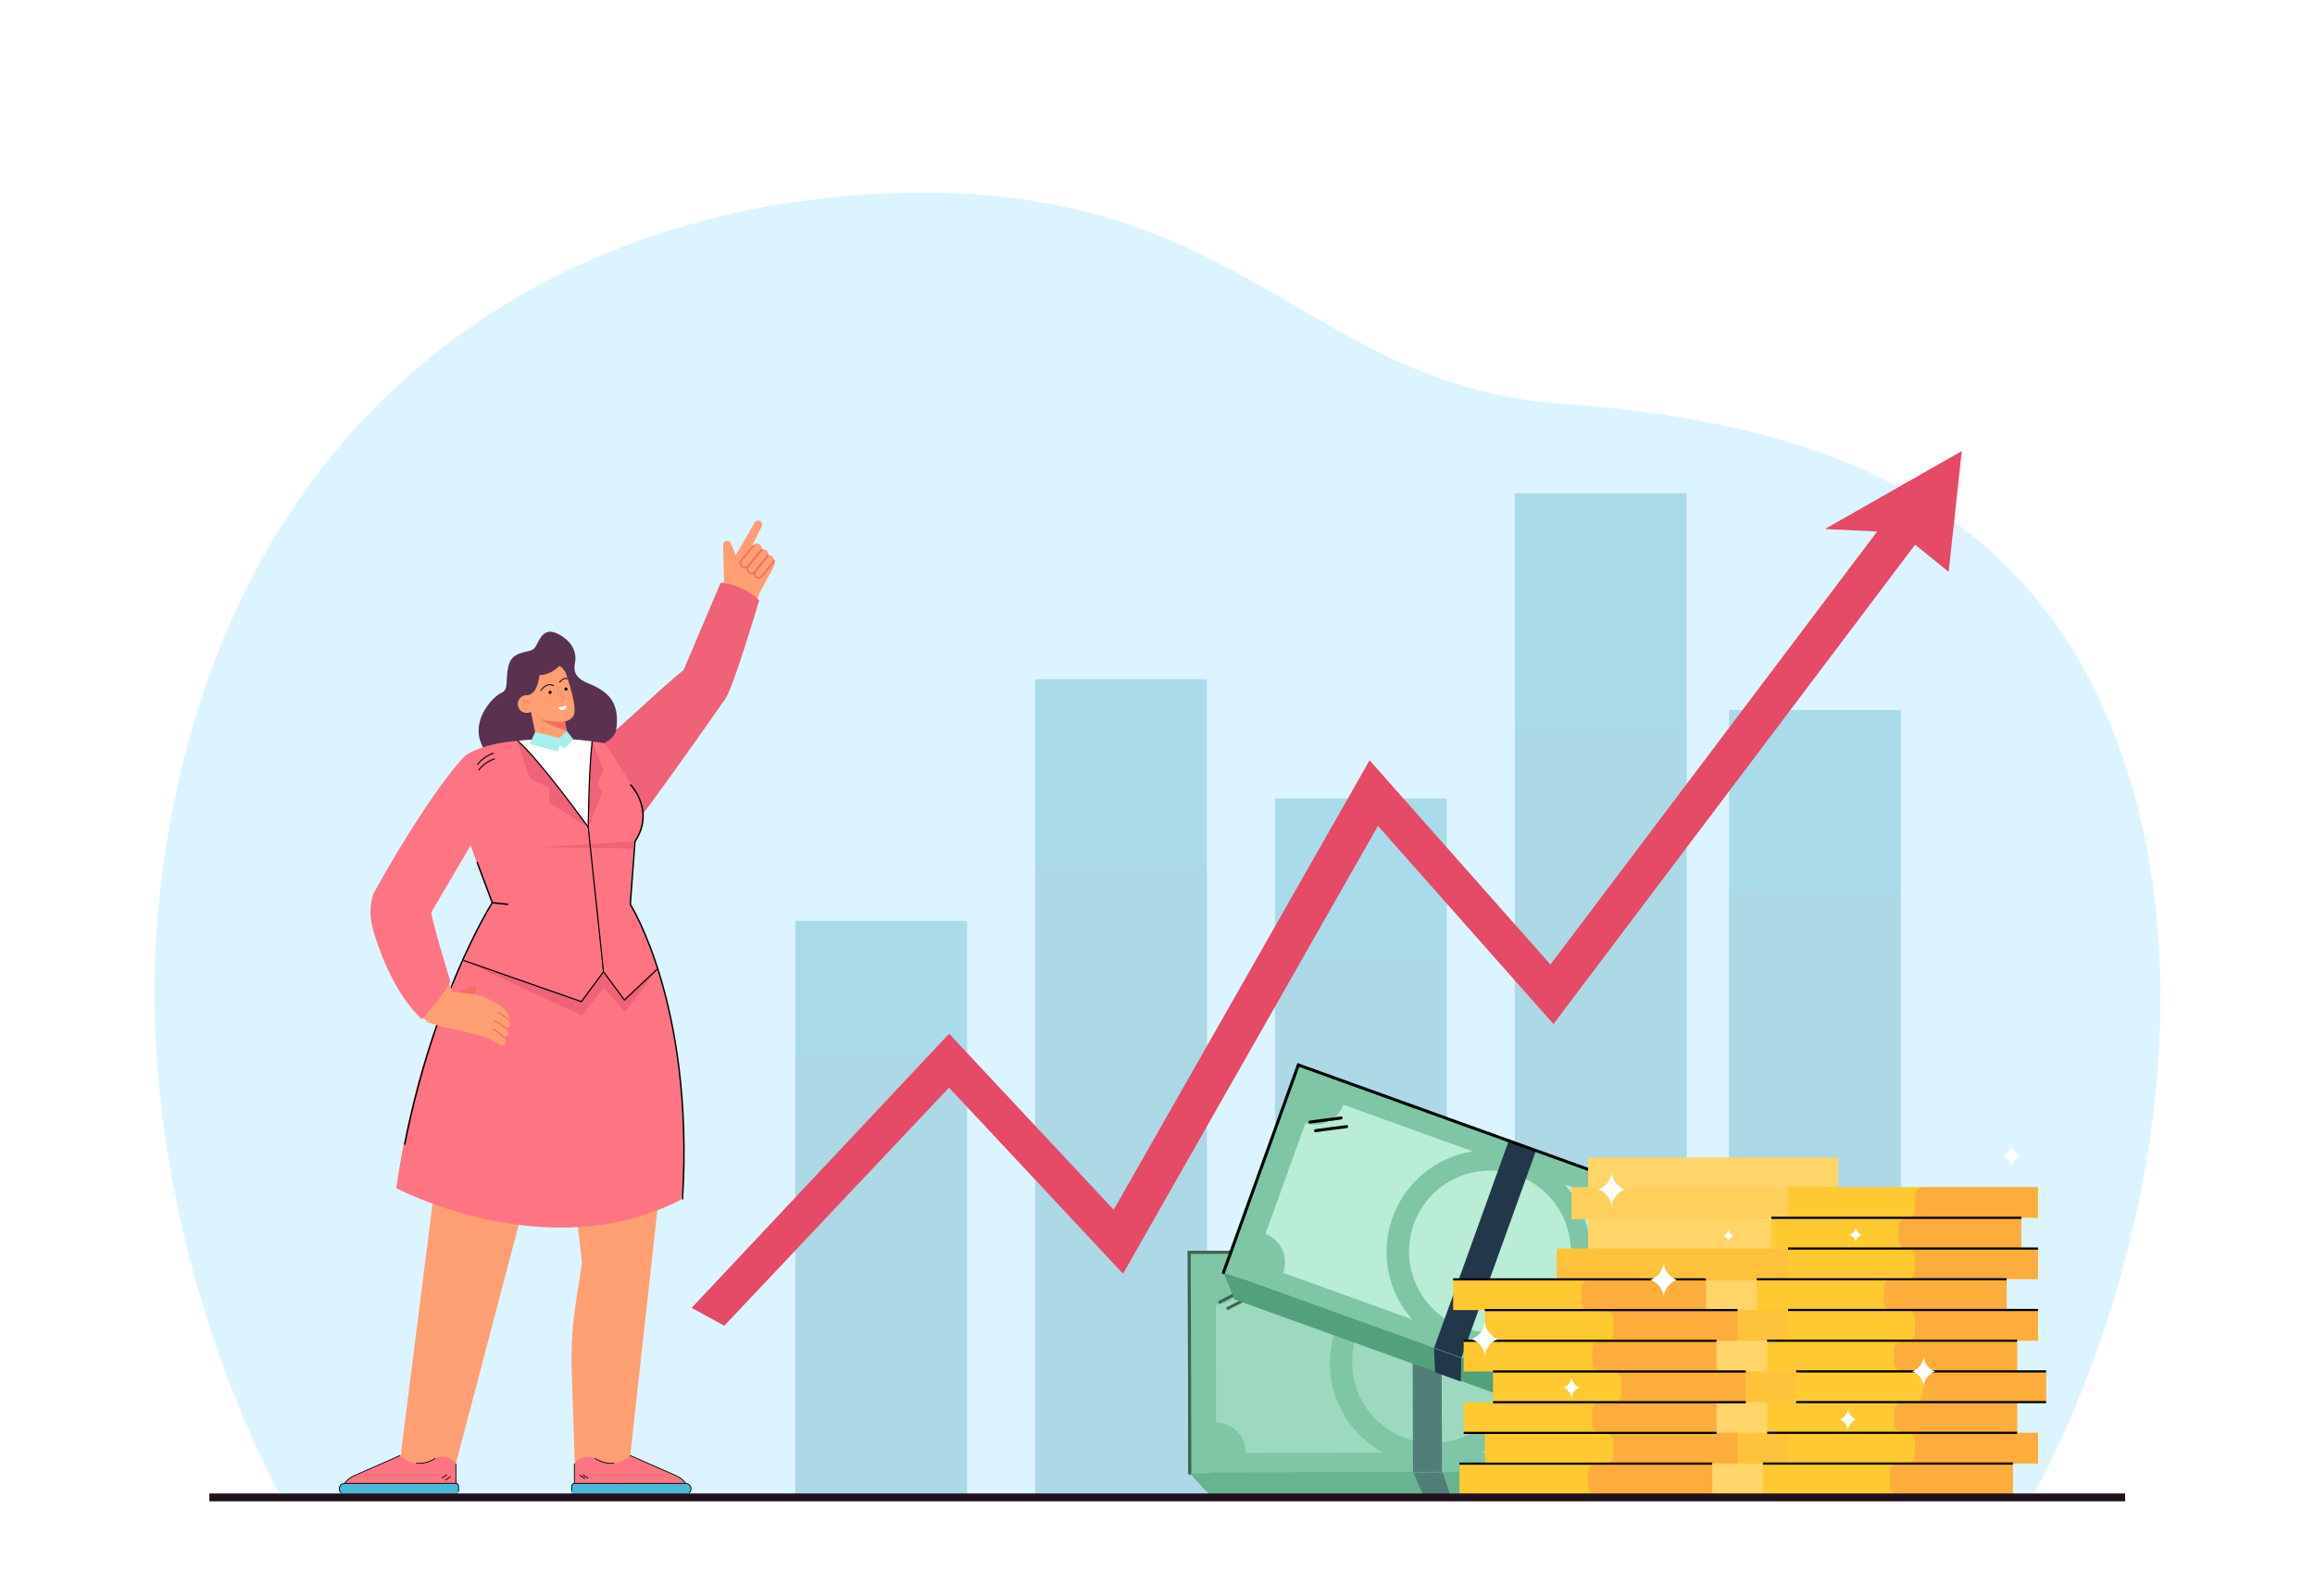 <?xml version="1.0" encoding="utf-8"?>
<!-- Generator: Adobe Illustrator 27.5.0, SVG Export Plug-In . SVG Version: 6.00 Build 0)  -->
<svg version="1.1" id="Layer_1" xmlns="http://www.w3.org/2000/svg" xmlns:xlink="http://www.w3.org/1999/xlink" x="0px" y="0px"
	 viewBox="0 0 2900.593 2000" style="enable-background:new 0 0 2900.593 2000;" xml:space="preserve">
<rect x="0" y="0" style="fill:#FFFFFF;" width="2900.593" height="2000"/>
<g>
	<g>
		<g>
			<g>
				<g>
					<path style="fill:#DCF4FF;" d="M713.416,1877.325l-361.628-2.089c0,0-206.667-361.333-147.578-788.564
						c78.813-569.844,480.02-825.585,904.362-844.242c449.165-19.749,522.866,240.538,848.549,263.473
						c284,20,531.531,99.521,660,344c158.687,301.984,89.872,728-71.306,1027.422H713.416z"/>
				</g>
			</g>
		</g>
	</g>
	<g>
		<rect x="1898.063" y="618.058" style="fill:#A9DBEB;" width="215.183" height="1254.687"/>
		<rect x="1597.548" y="1000.767" style="fill:#A9DBEB;" width="215.183" height="871.978"/>
		<rect x="2166.446" y="889.897" style="fill:#A9DBEB;" width="215.183" height="982.847"/>
		<rect x="1297.033" y="851.245" style="fill:#A9DBEB;" width="215.183" height="1021.5"/>
		<rect x="996.519" y="1154.115" style="fill:#A9DBEB;" width="215.183" height="718.63"/>
		<g>
			<rect x="1898.063" y="907.228" style="opacity:0.3;fill:#B6CFDB;" width="215.183" height="965.517"/>
			<rect x="1597.548" y="1201.733" style="opacity:0.3;fill:#B6CFDB;" width="215.183" height="671.011"/>
			<rect x="2166.446" y="1116.416" style="opacity:0.3;fill:#B6CFDB;" width="215.183" height="756.329"/>
			<rect x="1297.033" y="1086.672" style="opacity:0.3;fill:#B6CFDB;" width="215.183" height="786.073"/>
			<rect x="996.519" y="1319.739" style="opacity:0.3;fill:#B6CFDB;" width="215.183" height="553.006"/>
		</g>
		<polygon style="fill:#E54A67;" points="2458.026,565.325 2286.56,663.013 2351.967,666.154 1942.659,1208.82 1716.027,952.866 
			1395.432,1516.189 1189.219,1295.55 866.521,1639.175 907.537,1661.493 1189.11,1363.113 1407.088,1596.34 1726.507,1035.085 
			1946.397,1283.426 2399.551,682.635 2441.621,716.718 		"/>
	</g>
	<g>
		<g>
			<g>
				<g>
					<g>
						<g>
							<g>
								
									<rect x="1668.912" y="1443.057" transform="matrix(-0.003 -1 1 -0.003 77.02 3546.434)" style="fill:#53A07C;" width="276.553" height="583.498"/>
							</g>
						</g>
					</g>
				</g>
				<g>
					<g>
						<g>
							<g>
								
									<ellipse transform="matrix(0.707 -0.707 0.707 0.707 -700.718 1777.986)" style="fill:#B9EDD6;" cx="1795.86" cy="1734.834" rx="101.305" ry="101.305"/>
							</g>
						</g>
					</g>
				</g>
				<g>
					<g>
						<g>
							<g>
								
									<rect x="1643.906" y="1415.442" transform="matrix(-0.003 -1 1 -0.003 79.564 3493.742)" style="fill:#7FC6A6;" width="276.553" height="583.498"/>
							</g>
						</g>
					</g>
				</g>
				<g>
					<g>
						<g>
							<g>
								
									<ellipse transform="matrix(0.707 -0.707 0.707 0.707 -681.167 1769.829)" style="fill:#B9EDD6;" cx="1795.789" cy="1707.156" rx="101.305" ry="101.305"/>
							</g>
						</g>
					</g>
				</g>
				<g>
					<g>
						<g>
							<g>
								<polygon style="fill:#53A07C;" points="1515.795,1873.829 1490.789,1846.214 1544.816,1846.076 								"/>
							</g>
						</g>
					</g>
				</g>
				<g>
					<g>
						<g>
							<g>
								<polygon style="fill:#53A07C;" points="2073.576,1568.167 2098.582,1595.782 2073.721,1624.703 								"/>
							</g>
						</g>
					</g>
				</g>
				<g>
					<g>
						<g>
							<g>
								<polygon style="fill:#4B8C6B;" points="2099.291,1872.334 2074.284,1844.719 2073.576,1568.167 2098.582,1595.782 								
									"/>
							</g>
						</g>
					</g>
				</g>
				<g>
					<g>
						<g>
							<g>
								
									<rect x="1650.694" y="1689.026" transform="matrix(-0.003 -1 1 -0.003 86.386 3500.512)" style="fill:#223749;" width="276.553" height="36.295"/>
							</g>
						</g>
					</g>
				</g>
				<g>
					<g>
						<g>
							<g>
								<polygon style="fill:#223749;" points="1771.177,1845.496 1782.608,1873.145 1816.963,1873.057 1807.472,1845.403 								
									"/>
							</g>
						</g>
					</g>
				</g>
			</g>
			<g>
				<g>
					<g>
						<g>
							<g>
								<path d="M2099.859,1792.046c-0.236,0.106-0.497,0.167-0.774,0.166c-1.045,0.004-1.896-0.842-1.897-1.889l-0.498-193.805
									l-23.955-26.456l-580.76,1.49l0.707,274.659c0,1.047-0.839,1.903-1.889,1.897c-1.045,0.004-1.897-0.842-1.897-1.889
									l-0.715-278.445l1.893-0.004l584.339-1.498l26.063,28.777l0,0.73l0.498,194.536
									C2100.976,1791.084,2100.517,1791.75,2099.859,1792.046z"/>
							</g>
						</g>
					</g>
				</g>
			</g>
			<g>
				<g>
					<g>
						<g>
							<g>
								<path d="M2074.687,1699.51c-0.236,0.106-0.497,0.167-0.774,0.166c-1.045,0.004-1.896-0.842-1.897-1.889l-0.334-129.616
									c0-1.047,0.843-1.905,1.889-1.897c1.045-0.004,1.896,0.842,1.897,1.889l0.335,129.616
									C2075.804,1698.548,2075.344,1699.214,2074.687,1699.51z"/>
							</g>
						</g>
					</g>
				</g>
			</g>
			<g>
				<g>
					<g>
						<g>
							<g>
								<path style="fill:#B9EDD6;" d="M1666.316,1708.866c-0.124-48.248,26.557-90.299,66.01-112.082l-172.288,0.441
									c0,0.044,0.003,0.086,0.004,0.129c0.053,20.524-16.31,37.247-36.72,37.769l0.378,147.651
									c20.607,0.195,37.281,16.925,37.333,37.59c0.001,0.23-0.012,0.456-0.016,0.685l171.882-0.441
									C1693.335,1799.028,1666.439,1757.114,1666.316,1708.866z"/>
							</g>
						</g>
					</g>
				</g>
			</g>
			<g>
				<g>
					<g>
						<g>
							<g>
								<path style="fill:#B9EDD6;" d="M1855.471,1820.294l143.68-0.368c-0.012-20.784,16.804-37.665,37.598-37.718
									c0.172,0,0.342,0.01,0.514,0.011l-0.377-147.102c-20.723-0.06-37.531-16.846-37.584-37.595
									c-0.001-0.477,0.016-0.95,0.032-1.423l-144.436,0.37c39.564,21.581,66.46,63.495,66.584,111.742
									C1921.604,1756.46,1894.923,1798.511,1855.471,1820.294z"/>
							</g>
						</g>
					</g>
				</g>
			</g>
			<g>
				<g>
					<g>
						<g>
							<g>
								<g>
									<path d="M1529.052,1633.677c-0.911,0.41-1.993,0.045-2.458-0.854c-0.483-0.927-0.121-2.072,0.806-2.554l34.823-18.121
										c1.042-0.57,2.077-0.119,2.554,0.806c0.482,0.927,0.121,2.072-0.806,2.554l-34.823,18.121
										C1529.116,1633.648,1529.082,1633.663,1529.052,1633.677z"/>
								</g>
							</g>
						</g>
					</g>
				</g>
				<g>
					<g>
						<g>
							<g>
								<g>
									<path d="M1539.22,1641.464c-0.911,0.41-1.994,0.041-2.458-0.854c-0.482-0.927-0.121-2.072,0.806-2.554l34.825-18.117
										c1.03-0.606,2.077-0.119,2.554,0.806c0.482,0.927,0.121,2.072-0.806,2.554l-34.825,18.118
										C1539.284,1641.435,1539.25,1641.45,1539.22,1641.464z"/>
								</g>
							</g>
						</g>
					</g>
				</g>
			</g>
		</g>
		<g style="opacity:0.5;">
			<g>
				<g>
					<path style="fill:#7FC6A6;" d="M2073.571,1566.273L2073.571,1566.273l-0.001,0l-583.495,1.496l-1.893,0.004l0.715,278.445
						c0,1.047,0.852,1.893,1.897,1.889c0.49,0.003,0.929-0.187,1.264-0.492l23.738,26.214l266.813-0.684v0l34.356-0.088l0,0
						l282.328-0.724l-0.205-80.123c0.276,0.001,0.537-0.059,0.773-0.166c0.658-0.296,1.117-0.961,1.115-1.731l-0.498-194.536l0-0.73
						l-26.063-28.777L2073.571,1566.273z"/>
				</g>
			</g>
		</g>
		<g>
			<g>
				<g>
					<g>
						<g>
							<g>
								
									<rect x="1730.132" y="1306.479" transform="matrix(0.339 -0.941 0.941 0.339 -268.769 2813.857)" style="fill:#53A07C;" width="276.553" height="583.498"/>
							</g>
						</g>
					</g>
				</g>
				<g>
					<g>
						<g>
							<g>
								
									<ellipse transform="matrix(0.707 -0.707 0.707 0.707 -583.278 1780.613)" style="fill:#B9EDD6;" cx="1857.751" cy="1594.385" rx="101.305" ry="101.305"/>
							</g>
						</g>
					</g>
				</g>
				<g>
					<g>
						<g>
							<g>
								
									<rect x="1716.062" y="1271.984" transform="matrix(0.339 -0.941 0.941 0.339 -245.616 2777.826)" style="fill:#7FC6A6;" width="276.553" height="583.498"/>
							</g>
						</g>
					</g>
				</g>
				<g>
					<g>
						<g>
							<g>
								
									<ellipse transform="matrix(0.707 -0.707 0.707 0.707 -562.117 1779.624)" style="fill:#B9EDD6;" cx="1867.138" cy="1568.347" rx="101.305" ry="101.305"/>
							</g>
						</g>
					</g>
				</g>
				<g>
					<g>
						<g>
							<g>
								<polygon style="fill:#53A07C;" points="1547.055,1629.362 1532.984,1594.866 1583.809,1613.19 								"/>
							</g>
						</g>
					</g>
				</g>
				<g>
					<g>
						<g>
							<g>
								<polygon style="fill:#53A07C;" points="2175.692,1532.598 2189.763,1567.094 2156.518,1585.783 								"/>
							</g>
						</g>
					</g>
				</g>
				<g>
					<g>
						<g>
							<g>
								<polygon style="fill:#4B8C6B;" points="2095.969,1827.255 2081.899,1792.76 2175.692,1532.598 2189.763,1567.094 								
									"/>
							</g>
						</g>
					</g>
				</g>
				<g>
					<g>
						<g>
							<g>
								
									<rect x="1722.447" y="1547.887" transform="matrix(0.339 -0.941 0.941 0.339 -243.562 2785.353)" style="fill:#223749;" width="276.553" height="36.295"/>
							</g>
						</g>
					</g>
				</g>
				<g>
					<g>
						<g>
							<g>
								<polygon style="fill:#223749;" points="1796.755,1689.961 1798.054,1719.851 1830.374,1731.504 1830.899,1702.27 								
									"/>
							</g>
						</g>
					</g>
				</g>
			</g>
			<g>
				<g>
					<g>
						<g>
							<g>
								<path d="M2123.926,1751.99c-0.258,0.019-0.524-0.013-0.783-0.109c-0.984-0.353-1.495-1.439-1.138-2.423l65.728-182.32
									l-13.478-33.047l-546.341-196.965l-93.148,258.382c-0.357,0.984-1.439,1.502-2.423,1.138
									c-0.984-0.353-1.495-1.44-1.138-2.423l94.434-261.944l1.781,0.643l549.708,198.179l14.667,35.949l-0.249,0.686
									l-65.978,183.006C2125.305,1751.468,2124.646,1751.936,2123.926,1751.99z"/>
							</g>
						</g>
					</g>
				</g>
			</g>
			<g>
				<g>
					<g>
						<g>
							<g>
								<path d="M2131.875,1656.421c-0.258,0.019-0.524-0.013-0.784-0.109c-0.984-0.353-1.495-1.439-1.138-2.423l43.957-121.935
									c0.357-0.984,1.443-1.503,2.423-1.138c0.984,0.354,1.495,1.439,1.138,2.423l-43.957,121.935
									C2133.253,1655.899,2132.594,1656.368,2131.875,1656.421z"/>
							</g>
						</g>
					</g>
				</g>
			</g>
			<g>
				<g>
					<g>
						<g>
							<g>
								<path style="fill:#B9EDD6;" d="M1744.868,1525.731c16.363-45.388,55.803-75.797,100.323-82.795l-162.077-58.432
									c-0.015,0.041-0.026,0.082-0.041,0.123c-6.961,19.308-28.051,29.437-47.412,22.955l-50.076,138.901
									c19.301,7.222,29.258,28.64,22.249,48.081c-0.078,0.216-0.167,0.425-0.249,0.638l161.695,58.294
									C1739.467,1619.7,1728.504,1571.12,1744.868,1525.731z"/>
							</g>
						</g>
					</g>
				</g>
			</g>
			<g>
				<g>
					<g>
						<g>
							<g>
								<path style="fill:#B9EDD6;" d="M1884.587,1695.066l135.164,48.729c7.088-19.539,28.659-29.66,48.22-22.607
									c0.162,0.059,0.318,0.126,0.479,0.187l49.89-138.384c-19.456-7.135-29.52-28.652-22.483-48.172
									c0.162-0.449,0.339-0.887,0.516-1.326l-135.876-48.986c29.814,33.796,40.776,82.376,24.412,127.765
									C1968.547,1657.66,1929.108,1688.069,1884.587,1695.066z"/>
							</g>
						</g>
					</g>
				</g>
			</g>
			<g>
				<g>
					<g>
						<g>
							<g>
								<g>
									<path d="M1641.541,1408.18c-0.996,0.074-1.888-0.639-2.018-1.642c-0.137-1.036,0.594-1.988,1.63-2.125l38.918-5.137
										c1.174-0.18,1.993,0.597,2.125,1.63c0.137,1.036-0.594,1.989-1.63,2.125l-38.918,5.137
										C1641.61,1408.175,1641.574,1408.177,1641.541,1408.18z"/>
								</g>
							</g>
						</g>
					</g>
				</g>
				<g>
					<g>
						<g>
							<g>
								<g>
									<path d="M1648.437,1418.972c-0.996,0.074-1.888-0.642-2.019-1.642c-0.136-1.036,0.594-1.988,1.63-2.125l38.919-5.133
										c1.175-0.218,1.993,0.597,2.125,1.63c0.137,1.036-0.594,1.988-1.63,2.125l-38.919,5.133
										C1648.507,1418.967,1648.47,1418.969,1648.437,1418.972z"/>
								</g>
							</g>
						</g>
					</g>
				</g>
			</g>
		</g>
	</g>
	<g>
		<g>
			<g>
				<g>
					<polygon style="fill:#FFD469;" points="2351.239,1872.744 2351.147,1564.789 2303.059,1564.803 2303.048,1527.693 
						2302.938,1527.693 2302.938,1526.334 2282.155,1526.34 2282.144,1489.196 2302.926,1489.19 2303.036,1489.19 
						2303.025,1450.687 2302.914,1450.687 2302.914,1450.687 2159.331,1450.73 2159.328,1450.73 1989.808,1450.78 
						1989.819,1487.924 1968.927,1487.93 1968.928,1490.647 1968.928,1490.647 1968.939,1527.792 1989.831,1527.785 
						1989.832,1529.144 1989.842,1564.93 1950.614,1564.942 1950.615,1567.659 1950.615,1567.659 1950.626,1604.802 
						1989.854,1604.791 1989.854,1606.15 1989.865,1641.936 1963.655,1641.943 1963.655,1643.302 1963.655,1643.302 
						1963.667,1681.804 1999.974,1681.793 1999.975,1683.118 1999.985,1718.904 1999.986,1720.229 1963.678,1720.24 
						1963.689,1758.743 1963.689,1758.743 1963.69,1760.101 1989.9,1760.093 1989.91,1795.879 1958.382,1795.889 1958.383,1798.605 
						1958.383,1798.605 1958.394,1835.75 2032.568,1835.727 2032.579,1872.838 					"/>
				</g>
			</g>
		</g>
		<g style="opacity:0.3;">
			<g>
				<g>
					<g>
						<rect x="1968.933" y="1487.881" style="fill:#FFC23B;" width="333.556" height="39.827"/>
					</g>
				</g>
			</g>
		</g>
		<g>
			<g>
				<g>
					<g>
						<rect x="1950.62" y="1564.858" style="fill:#FFC23B;" width="333.557" height="39.827"/>
					</g>
				</g>
			</g>
		</g>
		<g>
			<g>
				<g>
					<g>
						<rect x="1958.145" y="1641.862" style="fill:#FFC23B;" width="333.557" height="38.503"/>
					</g>
				</g>
			</g>
		</g>
		<g>
			<g>
				<g>
					<g>
						<rect x="1961.544" y="1718.867" style="fill:#FFC23B;" width="333.556" height="38.435"/>
					</g>
				</g>
			</g>
		</g>
		<g>
			<g>
				<g>
					<g>
						<rect x="1958.191" y="1795.805" style="fill:#FFC23B;" width="333.556" height="38.469"/>
					</g>
				</g>
			</g>
		</g>
		<g>
			<g>
				<g>
					<g>
						<g>
							<g>
								<g>
									<g>
										<rect x="2208.916" y="1834.237" style="fill:#FFC931;" width="313.216" height="38.503"/>
									</g>
								</g>
							</g>
						</g>
					</g>
				</g>
			</g>
			<g>
				<g>
					<g>
						<g>
							<g>
								<g>
									<g>
										<rect x="2240.433" y="1795.725" style="fill:#FFC931;" width="313.217" height="38.503"/>
									</g>
								</g>
							</g>
						</g>
					</g>
				</g>
			</g>
			<g>
				<g>
					<g>
						<g>
							<g>
								<g>
									<g>
										<rect x="2214.211" y="1757.23" style="fill:#FFC931;" width="313.217" height="38.503"/>
									</g>
								</g>
							</g>
						</g>
					</g>
				</g>
			</g>
			<g>
				<g>
					<g>
						<g>
							<g>
								<g>
									<g>
										<rect x="2250.508" y="1718.75" style="fill:#FFC931;" width="313.217" height="38.503"/>
									</g>
								</g>
							</g>
						</g>
					</g>
				</g>
			</g>
			<g>
				<g>
					<g>
						<g>
							<g>
								<g>
									<g>
										<rect x="2214.188" y="1680.292" style="fill:#FFC931;" width="313.217" height="38.503"/>
									</g>
								</g>
							</g>
						</g>
					</g>
				</g>
			</g>
			<g>
				<g>
					<g>
						<g>
							<g>
								<g>
									<g>
										<rect x="2240.387" y="1641.781" style="fill:#FFC931;" width="313.217" height="38.503"/>
									</g>
								</g>
							</g>
						</g>
					</g>
				</g>
			</g>
			<g>
				<g>
					<g>
						<g>
							<g>
								<g>
									<g>
										<rect x="2201.148" y="1603.29" style="fill:#FFC931;" width="313.217" height="38.503"/>
									</g>
								</g>
							</g>
						</g>
					</g>
				</g>
			</g>
			<g>
				<g>
					<g>
						<g>
							<g>
								<g>
									<g>
										<rect x="2240.365" y="1564.775" style="fill:#FFC931;" width="313.217" height="38.503"/>
									</g>
								</g>
							</g>
						</g>
					</g>
				</g>
			</g>
			<g>
				<g>
					<g>
						<g>
							<g>
								<g>
									<g>
										<rect x="2219.461" y="1526.279" style="fill:#FFC931;" width="313.216" height="38.503"/>
									</g>
								</g>
							</g>
						</g>
					</g>
				</g>
			</g>
			<g>
				<g>
					<g>
						<g>
							<g>
								<g>
									<g>
										<rect x="2240.342" y="1487.77" style="fill:#FFC931;" width="313.217" height="38.503"/>
									</g>
								</g>
							</g>
						</g>
					</g>
				</g>
			</g>
			<g style="opacity:0.5;">
				<g>
					<g>
						<g>
							<g>
								<g>
									<g>
										<path style="fill:#F99247;" d="M2563.62,1757.206l-0.011-38.503l-36.308,0.011l-0.011-38.469l26.21-0.008l-0.012-38.503
											l-39.228,0.012l-0.011-38.502l39.228-0.012l-0.011-38.503l-20.892,0.006l-0.011-38.502l20.892-0.006l-0.011-38.503
											l-143.583,0.042c-5.769,0.002-10.444,4.958-10.443,11.071l0.005,16.367c0.002,6.113-4.674,11.069-10.443,11.071l0,0
											c-5.769,0.001-10.445,4.958-10.443,11.071l0.005,16.367c0.002,6.113,4.68,11.067,10.449,11.065l0,0
											c5.769-0.002,10.448,4.952,10.449,11.065l0.005,16.367c0.002,6.113-4.674,11.069-10.443,11.071l-18.336,0.006
											c-5.77,0.001-10.445,4.958-10.443,11.071l0.005,16.367c0.002,6.113,4.68,11.067,10.449,11.065l18.336-0.005
											c5.769-0.002,10.448,4.952,10.449,11.065l0.005,16.367c0.002,6.113-4.673,11.069-10.443,11.071l-5.318,0.002
											c-5.769,0.001-10.445,4.958-10.443,11.071l0.005,16.334c0.002,6.113,4.68,11.067,10.449,11.065l15.416-0.005
											c5.77-0.002,10.448,4.952,10.449,11.065l0.005,16.367c0.002,6.113-4.674,11.069-10.443,11.071l-15.416,0.005
											c-5.769,0.002-10.444,4.958-10.443,11.071l0.005,16.334c0.002,6.112,4.68,11.066,10.449,11.065l5.318-0.001
											c5.769-0.002,10.448,4.952,10.449,11.065l0.005,16.367c0.002,6.113-4.674,11.069-10.443,11.071l-10.636,0.003
											c-5.77,0.002-10.445,4.958-10.443,11.071l0.001,3.823l0.004,12.544c0.002,6.112,4.68,11.066,10.449,11.065l143.583-0.043
											l-0.007-23.611l-0.005-14.891l31.528-0.009l-0.011-38.503l-26.21,0.008l-0.011-38.469L2563.62,1757.206z"/>
									</g>
								</g>
							</g>
						</g>
					</g>
				</g>
			</g>
			<g>
				<g>
					<g>
						<g>
							<g>
								<g>
									<g>
										<rect x="2219.455" y="1524.92" width="313.107" height="2.717"/>
									</g>
								</g>
							</g>
						</g>
					</g>
				</g>
			</g>
			<g>
				<g>
					<g>
						<g>
							<g>
								<g>
									<g>
										<rect x="2240.359" y="1563.417" width="313.107" height="2.717"/>
									</g>
								</g>
							</g>
						</g>
					</g>
				</g>
			</g>
			<g>
				<g>
					<g>
						<g>
							<g>
								<g>
									<g>
										<rect x="2201.142" y="1601.932" width="313.107" height="2.717"/>
									</g>
								</g>
							</g>
						</g>
					</g>
				</g>
			</g>
			<g>
				<g>
					<g>
						<g>
							<g>
								<g>
									<g>
										<rect x="2240.382" y="1640.423" width="313.107" height="2.717"/>
									</g>
								</g>
							</g>
						</g>
					</g>
				</g>
			</g>
			<g>
				<g>
					<g>
						<g>
							<g>
								<g>
									<g>
										<rect x="2214.183" y="1678.933" width="313.106" height="2.717"/>
									</g>
								</g>
							</g>
						</g>
					</g>
				</g>
			</g>
			<g>
				<g>
					<g>
						<g>
							<g>
								<g>
									<g>
										<rect x="2250.502" y="1717.391" width="313.107" height="2.717"/>
									</g>
								</g>
							</g>
						</g>
					</g>
				</g>
			</g>
			<g>
				<g>
					<g>
						<g>
							<g>
								<g>
									<g>
										<rect x="2250.513" y="1755.894" width="313.107" height="2.717"/>
									</g>
								</g>
							</g>
						</g>
					</g>
				</g>
			</g>
			<g>
				<g>
					<g>
						<g>
							<g>
								<g>
									<g>
										<rect x="2214.217" y="1794.375" width="313.106" height="2.717"/>
									</g>
								</g>
							</g>
						</g>
					</g>
				</g>
			</g>
			<g>
				<g>
					<g>
						<g>
							<g>
								<g>
									<g>
										<rect x="2208.91" y="1832.879" width="313.107" height="2.717"/>
									</g>
								</g>
							</g>
						</g>
					</g>
				</g>
			</g>
		</g>
		<g>
			<g>
				<g>
					<g>
						<g>
							<g>
								<g>
									<g>
										<rect x="1828.62" y="1834.349" style="fill:#FFC931;" width="316.803" height="38.503"/>
									</g>
								</g>
							</g>
						</g>
					</g>
				</g>
			</g>
			<g>
				<g>
					<g>
						<g>
							<g>
								<g>
									<g>
										<rect x="1860.497" y="1795.837" style="fill:#FFC931;" width="316.803" height="38.503"/>
									</g>
								</g>
							</g>
						</g>
					</g>
				</g>
			</g>
			<g>
				<g>
					<g>
						<g>
							<g>
								<g>
									<g>
										<rect x="1833.975" y="1757.342" style="fill:#FFC931;" width="316.803" height="38.503"/>
									</g>
								</g>
							</g>
						</g>
					</g>
				</g>
			</g>
			<g>
				<g>
					<g>
						<g>
							<g>
								<g>
									<g>
										<rect x="1870.688" y="1718.862" style="fill:#FFC931;" width="316.803" height="38.503"/>
									</g>
								</g>
							</g>
						</g>
					</g>
				</g>
			</g>
			<g>
				<g>
					<g>
						<g>
							<g>
								<g>
									<g>
										<rect x="1833.953" y="1680.404" style="fill:#FFC931;" width="316.803" height="38.503"/>
									</g>
								</g>
							</g>
						</g>
					</g>
				</g>
			</g>
			<g>
				<g>
					<g>
						<g>
							<g>
								<g>
									<g>
										<rect x="1860.452" y="1641.893" style="fill:#FFC931;" width="316.803" height="38.503"/>
									</g>
								</g>
							</g>
						</g>
					</g>
				</g>
			</g>
			<g>
				<g>
					<g>
						<g>
							<g>
								<g>
									<g>
										<rect x="1820.763" y="1603.402" style="fill:#FFC931;" width="316.803" height="38.503"/>
									</g>
								</g>
							</g>
						</g>
					</g>
				</g>
			</g>
			<g style="opacity:0.5;">
				<g>
					<g>
						<g>
							<path style="fill:#F99247;" d="M1992.216,1603.398l145.233-0.043l0.012,38.502l39.677-0.012l0.011,38.503l-26.51,0.008
								l0.011,38.469l36.724-0.011l0.011,38.503l-36.724,0.011l0.011,38.469l26.51-0.008l0.011,38.503l-31.889,0.01l0.004,14.891
								l0.007,23.612l-145.227,0.043c-5.835,0.002-10.567-4.952-10.569-11.064l-0.004-12.544l-0.001-3.823
								c-0.002-6.113,4.727-11.069,10.563-11.071l10.758-0.003c5.835-0.002,10.564-4.958,10.562-11.071l-0.005-16.367
								c-0.002-6.113-4.734-11.067-10.569-11.065l-5.379,0.002c-5.835,0.002-10.567-4.952-10.569-11.065l-0.005-16.334
								c-0.002-6.112,4.727-11.069,10.562-11.071l15.593-0.004c5.835-0.002,10.564-4.958,10.563-11.071l-0.005-16.367
								c-0.002-6.113-4.734-11.066-10.569-11.064l-15.592,0.004c-5.835,0.002-10.567-4.952-10.569-11.065l-0.005-16.334
								c-0.002-6.113,4.727-11.069,10.562-11.071l5.379-0.002c5.835-0.002,10.564-4.958,10.562-11.071l-0.005-16.367
								c-0.002-6.113-4.734-11.066-10.569-11.064l-18.546,0.005c-5.835,0.002-10.567-4.952-10.569-11.065l-0.005-16.367
								C1981.657,1608.358,1986.384,1603.403,1992.216,1603.398z"/>
						</g>
					</g>
				</g>
			</g>
			<g>
				<g>
					<g>
						<g>
							<g>
								<g>
									<g>
										<rect x="1820.757" y="1602.044" width="316.692" height="2.717"/>
									</g>
								</g>
							</g>
						</g>
					</g>
				</g>
			</g>
			<g>
				<g>
					<g>
						<g>
							<g>
								<g>
									<g>
										<rect x="1860.446" y="1640.535" width="316.692" height="2.717"/>
									</g>
								</g>
							</g>
						</g>
					</g>
				</g>
			</g>
			<g>
				<g>
					<g>
						<g>
							<g>
								<g>
									<g>
										<rect x="1833.947" y="1679.045" width="316.691" height="2.717"/>
									</g>
								</g>
							</g>
						</g>
					</g>
				</g>
			</g>
			<g>
				<g>
					<g>
						<g>
							<g>
								<g>
									<g>
										<rect x="1870.682" y="1717.503" width="316.692" height="2.717"/>
									</g>
								</g>
							</g>
						</g>
					</g>
				</g>
			</g>
			<g>
				<g>
					<g>
						<g>
							<g>
								<g>
									<g>
										<rect x="1870.694" y="1756.006" width="316.692" height="2.717"/>
									</g>
								</g>
							</g>
						</g>
					</g>
				</g>
			</g>
			<g>
				<g>
					<g>
						<g>
							<g>
								<g>
									<g>
										<rect x="1833.981" y="1794.487" width="316.691" height="2.717"/>
									</g>
								</g>
							</g>
						</g>
					</g>
				</g>
			</g>
			<g>
				<g>
					<g>
						<g>
							<g>
								<g>
									<g>
										<rect x="1828.614" y="1832.991" width="316.692" height="2.717"/>
									</g>
								</g>
							</g>
						</g>
					</g>
				</g>
			</g>
		</g>
		<g>
			<g>
				<g>
					<g>
						<path style="fill:#FFFFFF;" d="M1860.45,1656.744c-1.818,16.935-16.563,21.48-16.563,21.48s14.748,4.536,16.576,21.47
							c1.818-16.935,16.563-21.48,16.563-21.48S1862.278,1673.677,1860.45,1656.744z"/>
					</g>
				</g>
			</g>
		</g>
		<g>
			<g>
				<g>
					<g>
						<path style="fill:#FFFFFF;" d="M2084.492,1582.558c-1.817,16.935-16.563,21.48-16.563,21.48s14.748,4.537,16.575,21.47
							c1.818-16.935,16.563-21.48,16.563-21.48S2086.319,1599.492,2084.492,1582.558z"/>
					</g>
				</g>
			</g>
		</g>
		<g>
			<g>
				<g>
					<g>
						<path style="fill:#FFFFFF;" d="M2019.286,1469.23c-1.818,16.935-16.563,21.48-16.563,21.48s14.748,4.536,16.576,21.47
							c1.818-16.935,16.563-21.48,16.563-21.48S2021.114,1486.164,2019.286,1469.23z"/>
					</g>
				</g>
			</g>
		</g>
		<g>
			<g>
				<g>
					<g>
						<path style="fill:#FFFFFF;" d="M2165.786,1540.497c-0.683,6.364-6.224,8.072-6.224,8.072s5.542,1.705,6.229,8.068
							c0.683-6.364,6.224-8.072,6.224-8.072S2166.472,1546.86,2165.786,1540.497z"/>
					</g>
				</g>
			</g>
		</g>
		<g>
			<g>
				<g>
					<g>
						<path style="fill:#FFFFFF;" d="M2520.535,1433.538c-1.271,11.845-11.585,15.025-11.585,15.025s10.316,3.173,11.594,15.018
							c1.271-11.845,11.585-15.025,11.585-15.025S2521.813,1445.383,2520.535,1433.538z"/>
					</g>
				</g>
			</g>
		</g>
		<g>
			<g>
				<g>
					<g>
						<path style="fill:#FFFFFF;" d="M2410.251,1700.185c-1.571,14.639-14.317,18.568-14.317,18.568s12.749,3.922,14.328,18.56
							c1.571-14.639,14.317-18.568,14.317-18.568S2411.831,1714.823,2410.251,1700.185z"/>
					</g>
				</g>
			</g>
		</g>
		<g>
			<g>
				<g>
					<g>
						<path style="fill:#FFFFFF;" d="M1968.998,1725.919c-1.113,10.366-10.138,13.148-10.138,13.148s9.027,2.777,10.146,13.142
							c1.112-10.366,10.138-13.148,10.138-13.148S1970.116,1736.285,1968.998,1725.919z"/>
					</g>
				</g>
			</g>
		</g>
		<g>
			<g>
				<g>
					<g>
						<path style="fill:#FFFFFF;" d="M2325.069,1537.907c-0.817,7.606-7.439,9.647-7.439,9.647s6.624,2.037,7.445,9.643
							c0.816-7.606,7.439-9.648,7.439-9.648S2325.889,1545.512,2325.069,1537.907z"/>
					</g>
				</g>
			</g>
		</g>
		<g>
			<g>
				<g>
					<g>
						<path style="fill:#FFFFFF;" d="M2315.382,1765.475c-1.146,10.68-10.446,13.547-10.446,13.547s9.301,2.861,10.454,13.541
							c1.146-10.68,10.446-13.547,10.446-13.547S2316.535,1776.154,2315.382,1765.475z"/>
					</g>
				</g>
			</g>
		</g>
	</g>
	<g>
		<g>
			<g>
				<g>
					<g>
						<g>
							<g>
								<g>
									<path style="fill:#FE9F73;" d="M706.332,1377.64l22.84,205.182l-7.558,48.942c-4.483,29.031-6.242,58.419-5.252,87.778
										l3.887,115.321l67.904,3.21l52.815-478.212L706.332,1377.64z"/>
								</g>
							</g>
						</g>
					</g>
				</g>
			</g>
		</g>
		<g>
			<g>
				<g>
					<g>
						<g>
							<g>
								<g>
									<polygon style="fill:#FE9F73;" points="691.262,1377.64 637.339,1582.712 571.036,1834.861 499.803,1841.742 
										560.76,1359.86 									"/>
								</g>
							</g>
						</g>
					</g>
				</g>
			</g>
		</g>
		<g>
			<g>
				<g>
					<g>
						<path style="fill:#4CB7D8;" d="M571.775,1859.034h-60.492l-24.526-26.715l-44.858,26.715h-9.662
							c-3.329,0-6.382,2.252-7.009,5.521c-0.844,4.4,2.505,8.247,6.753,8.247h140.656c1.034,0,1.872-0.838,1.872-1.871v-9.163
							C574.509,1860.258,573.285,1859.034,571.775,1859.034z"/>
					</g>
				</g>
			</g>
			<g>
				<g>
					<g>
						<path style="fill:#FD7583;" d="M571.241,1859.111v-24.831c0,0-10.188-13.713-25.699-6.714c0,0-23.461,16.644-44.144-3.497
							l-51.36,22.782c0,0-14.082,4.707-17.895,12.26H571.241z"/>
					</g>
				</g>
			</g>
			<g>
				<g>
					<g>
						<g>
							<g>
								<rect x="570.726" y="1834.28" width="1.029" height="24.708"/>
							</g>
						</g>
					</g>
				</g>
			</g>
			<g>
				<g>
					<g>
						<g>
							<g>
								<path d="M524.515,1834.55c-1.966,0-3.151-0.168-3.189-0.174l0.153-1.017c0.12,0.016,12.243,1.716,23.771-6.217l0.584,0.849
									C537.573,1833.675,529.006,1834.55,524.515,1834.55z"/>
							</g>
						</g>
					</g>
				</g>
			</g>
			<g>
				<g>
					<g>
						<g>
							<g>
								
									<rect x="557.777" y="1851.319" transform="matrix(0.83 -0.558 0.558 0.83 -938.315 629.259)" width="7.913" height="1.03"/>
							</g>
						</g>
					</g>
				</g>
			</g>
			<g>
				<g>
					<g>
						<g>
							<g>
								
									<rect x="553.073" y="1850.069" transform="matrix(0.829 -0.559 0.559 0.829 -939.485 627.723)" width="7.912" height="1.028"/>
							</g>
						</g>
					</g>
				</g>
			</g>
			<g>
				<g>
					<g>
						<g>
							<g>
								<g>
									<g>
										<g>
											<g>
												<g>
													<g>
														<path d="M427.196,1871.607c-1.661-1.409-2.614-3.465-2.614-5.642c0-4.08,3.319-7.399,7.399-7.399h139.076
															c2.187,0,3.966,1.78,3.966,3.967v6.864h-1.03v-6.864c0-1.62-1.317-2.938-2.936-2.938H431.982
															c-3.513,0-6.37,2.857-6.37,6.37c0,1.874,0.82,3.644,2.25,4.858L427.196,1871.607z"/>
													</g>
												</g>
											</g>
										</g>
									</g>
								</g>
							</g>
						</g>
					</g>
				</g>
			</g>
			<g>
				<g>
					<g>
						<g>
							<g>
								<path d="M432.448,1859.3l-0.931-0.439c0.115-0.244,2.932-6.017,13.445-10.501c10.331-4.406,55.769-24.559,56.227-24.762
									l0.419,0.941c-0.459,0.203-45.905,20.359-56.241,24.768C435.25,1853.622,432.474,1859.244,432.448,1859.3z"/>
							</g>
						</g>
					</g>
				</g>
			</g>
		</g>
		<g>
			<g>
				<g>
					<g>
						<path style="fill:#4CB7D8;" d="M719.13,1859.034h60.492l24.526-26.715l44.859,26.715h9.661c3.329,0,6.381,2.252,7.008,5.521
							c0.844,4.4-2.505,8.247-6.754,8.247H718.268c-1.034,0-1.871-0.838-1.871-1.871v-9.163
							C716.396,1860.258,717.62,1859.034,719.13,1859.034z"/>
					</g>
				</g>
			</g>
			<g>
				<g>
					<g>
						<path style="fill:#FD7583;" d="M719.665,1859.111v-24.831c0,0,10.188-13.713,25.7-6.714c0,0,23.461,16.644,44.144-3.497
							l51.359,22.782c0,0,14.082,4.707,17.895,12.26H719.665z"/>
					</g>
				</g>
			</g>
			<g>
				<g>
					<g>
						<g>
							<g>
								<rect x="719.15" y="1834.28" width="1.03" height="24.708"/>
							</g>
						</g>
					</g>
				</g>
			</g>
			<g>
				<g>
					<g>
						<g>
							<g>
								<path d="M766.391,1834.55c1.966,0,3.15-0.168,3.189-0.174l-0.153-1.017c-0.12,0.016-12.243,1.716-23.772-6.217l-0.583,0.849
									C753.333,1833.675,761.899,1834.55,766.391,1834.55z"/>
							</g>
						</g>
					</g>
				</g>
			</g>
			<g>
				<g>
					<g>
						<g>
							<g>
								
									<rect x="728.658" y="1847.878" transform="matrix(0.558 -0.83 0.83 0.558 -1214.301 1423.006)" width="1.03" height="7.913"/>
							</g>
						</g>
					</g>
				</g>
			</g>
			<g>
				<g>
					<g>
						<g>
							<g>
								
									<rect x="733.363" y="1846.627" transform="matrix(0.559 -0.829 0.829 0.559 -1210.78 1424.505)" width="1.028" height="7.912"/>
							</g>
						</g>
					</g>
				</g>
			</g>
			<g>
				<g>
					<g>
						<g>
							<g>
								<g>
									<g>
										<g>
											<g>
												<g>
													<g>
														<path d="M863.709,1871.607c1.661-1.409,2.614-3.465,2.614-5.642c0-4.08-3.319-7.399-7.399-7.399H719.848
															c-2.188,0-3.966,1.78-3.966,3.967v6.864h1.03v-6.864c0-1.62,1.317-2.938,2.937-2.938h139.076
															c3.512,0,6.369,2.857,6.369,6.37c0,1.874-0.82,3.644-2.249,4.858L863.709,1871.607z"/>
													</g>
												</g>
											</g>
										</g>
									</g>
								</g>
							</g>
						</g>
					</g>
				</g>
			</g>
			<g>
				<g>
					<g>
						<g>
							<g>
								<path d="M858.458,1859.3l0.931-0.439c-0.115-0.244-2.932-6.017-13.445-10.501c-10.331-4.406-55.769-24.559-56.227-24.762
									l-0.418,0.941c0.459,0.203,45.904,20.359,56.241,24.768C855.655,1853.622,858.432,1859.244,858.458,1859.3z"/>
							</g>
						</g>
					</g>
				</g>
			</g>
		</g>
		<g>
			<g>
				<g>
					<g>
						<g>
							<path style="fill:#FE9F73;" d="M466.283,1140.018c-0.185-12.711,32.197-68.504,45.203-92.893
								c20.229,17.629,49.442,31.927,62.694,36.829c-12.886,20.56-27.648,47.4-33.764,56.968
								c-6.344,9.925,18.622,88.567,27.456,103.644l-31.762,36.833C514.1,1261.183,466.923,1183.967,466.283,1140.018z"/>
						</g>
					</g>
				</g>
			</g>
		</g>
		<g>
			<g>
				<polygon style="fill:#FE9F73;" points="907.165,727.935 858.468,839.796 795.425,905.803 831.497,972.763 908.813,869.234 
					951.225,744.179 				"/>
			</g>
		</g>
		<g>
			<g>
				<g>
					<g>
						<g>
							<g>
								<path style="fill:#FE9F73;" d="M908.752,731.631c-2.86-1.082-1.088,4.104-1.441,2.291l-1.22-50.021
									c-0.541-2.782,1.276-5.475,4.057-6.017c2.782-0.541,5.475,1.276,6.016,4.057l5.497,13.779
									c3.58-5.256,23.612-40.516,23.612-40.516c1.316-2.636,4.596-3.645,7.183-2.137c2.361,1.376,3.141,4.432,1.92,6.877
									l-11.861,23.76c-0.177,0.354-0.152,0.749,0.008,1.086l0,0l0.001,0c0.093,0.195,0.22,0.375,0.41,0.503l1.107,0.747
									c0.284,0.191,0.617,0.249,0.928,0.19c5.16,3.412,11.617,7.902,17.262,11.308c4.011,2.419,8.21,3.158,8.566,7.66
									c0.206,2.604-5.199,12.847-7.391,16.345l-14.127,26.246C942.412,743.314,932.494,750.426,908.752,731.631z"/>
							</g>
						</g>
					</g>
				</g>
			</g>
			<g>
				<g>
					<g>
						<g>
							<g>
								<path style="fill:#FE9F73;" d="M951.898,682.587c2.645,2.246,3.171,5.764,2.662,6.367l-17.012,20.144
									c-1.911,2.264-5.289,2.797-7.671,1.036c-2.611-1.93-3.013-5.628-0.952-8.068l17.445-20.657
									C946.371,681.409,949.253,680.341,951.898,682.587z"/>
							</g>
						</g>
					</g>
				</g>
			</g>
			<g>
				<g>
					<g>
						<g>
							<g>
								<path style="fill:#FE9F73;" d="M960.227,689.731c2.688,2.195,3.281,5.702,2.784,6.315l-16.622,20.467
									c-1.868,2.3-5.234,2.898-7.65,1.183c-2.647-1.88-3.12-5.569-1.106-8.049l17.046-20.988
									C954.678,688.659,957.539,687.536,960.227,689.731z"/>
							</g>
						</g>
					</g>
				</g>
			</g>
			<g>
				<g>
					<g>
						<g>
							<g>
								<path style="fill:#FE9F73;" d="M967.344,697.1c2.528,2.015,3.118,5.276,2.662,5.852l-15.259,19.245
									c-1.715,2.163-4.844,2.757-7.113,1.186c-2.487-1.722-2.967-5.153-1.118-7.485l15.648-19.735
									C962.164,696.162,964.816,695.085,967.344,697.1z"/>
							</g>
						</g>
					</g>
				</g>
			</g>
			<g>
				<g>
					<g>
						<g>
							<g>
								<g>
									<path style="fill:#F07162;" d="M955.402,689.395c0.224-0.427,0.13-0.966-0.254-1.288c-0.443-0.371-1.102-0.313-1.474,0.129
										l-16.927,20.189c-1.599,1.893-4.344,2.276-6.248,0.868c-1.019-0.755-1.663-1.86-1.809-3.113
										c-0.147-1.253,0.219-2.474,1.035-3.44l15.553-18.417c0.366-0.444,0.316-1.103-0.125-1.474
										c-0.441-0.373-1.101-0.317-1.474,0.125l-15.553,18.417c-1.173,1.389-1.725,3.224-1.514,5.032
										c0.214,1.833,1.153,3.45,2.644,4.553c2.787,2.061,6.782,1.533,9.092-1.203l16.929-20.191
										C955.326,689.523,955.367,689.46,955.402,689.395z"/>
								</g>
							</g>
						</g>
					</g>
				</g>
			</g>
			<g>
				<g>
					<g>
						<g>
							<g>
								<g>
									<path style="fill:#F07162;" d="M962.951,696.824c0.23-0.438,0.124-0.99-0.278-1.308c-0.454-0.358-1.111-0.28-1.47,0.173
										l-15.923,20.169c-1.572,1.937-4.017,2.346-5.936,0.983c-1.035-0.734-1.698-1.826-1.868-3.076
										c-0.171-1.25,0.17-2.476,0.968-3.46l17.046-20.988c0.366-0.446,0.297-1.108-0.153-1.472
										c-0.448-0.364-1.107-0.296-1.471,0.153l-17.046,20.988c-1.149,1.411-1.664,3.256-1.418,5.062
										c0.25,1.828,1.219,3.426,2.73,4.498c2.815,2,6.508,1.418,8.781-1.382l15.933-20.18
										C962.886,696.934,962.921,696.88,962.951,696.824z"/>
								</g>
							</g>
						</g>
					</g>
				</g>
			</g>
			<g>
				<g>
					<g>
						<g>
							<g>
								<g>
									<path style="fill:#F07162;" d="M970.932,703.438c0.23-0.437,0.124-0.989-0.277-1.306c-0.452-0.359-1.11-0.283-1.469,0.17
										l-15.26,19.245c-1.412,1.782-3.914,2.21-5.697,0.976c-0.955-0.662-1.575-1.655-1.744-2.798
										c-0.17-1.142,0.131-2.271,0.85-3.178l15.648-19.735c0.356-0.446,0.282-1.11-0.17-1.469
										c-0.452-0.359-1.111-0.283-1.469,0.171l-15.648,19.735c-1.066,1.343-1.532,3.087-1.281,4.785
										c0.256,1.721,1.187,3.216,2.623,4.21c2.686,1.861,6.432,1.248,8.528-1.396l15.259-19.245
										C970.866,703.549,970.902,703.495,970.932,703.438z"/>
								</g>
							</g>
						</g>
					</g>
				</g>
			</g>
		</g>
		<g>
			<g>
				<path style="fill:#EF6277;" d="M856.455,839.857c-22.007,16.47-111.565,101.849-119.421,104.706
					c-0.64,0.233-1.718,0.434-3.157,0.608l49.836,101.954c2.665,0,46.871-59.424,125.092-171.278
					C889.331,844.373,877.76,837.323,856.455,839.857z"/>
			</g>
		</g>
		<g>
			<g>
				<g>
					<g>
						<g>
							<g>
								<path style="fill:#5B3150;" d="M720.209,831.857c0,0,6.766-21.574-18.648-36.128c-25.414-14.554-25.944,15.095-34.736,18.84
									c-8.792,3.745-25.603,2.33-29.752,20.026c-4.149,17.695,0.719,29.775-8.552,33.537
									c-9.271,3.762-37.879,31.733-26.032,62.672c11.846,30.939,42.687,25.554,42.687,25.554s122.482-9.184,126.976-41.851
									c4.494-32.667-8.904-44.993-25.632-53.872C736.24,855.178,716.497,851.972,720.209,831.857z"/>
							</g>
						</g>
					</g>
				</g>
			</g>
		</g>
		<g>
			<g>
				<g>
					<g>
						<g>
							<g>
								<g>
									<path style="fill:#FE9F73;" d="M708.754,843.267c0,0,15.384,42.146,10.053,53.281c0,0-2.524,5.862-11.042,7.77
										l5.574,27.203l-38.388,7.865l-18.286-89.248L708.754,843.267z"/>
								</g>
							</g>
						</g>
					</g>
				</g>
			</g>
		</g>
		<g>
			<g>
				<g>
					<g>
						<g>
							<g>
								<g>
									<path style="fill:#F07162;" d="M703.208,879.97c-0.161,0.033-0.329-0.049-0.398-0.207c-0.079-0.18,0.003-0.391,0.184-0.47
										c2.153-0.944,3.005-4.008,3.228-4.997c-3.549-1.053-5.956-2.874-7.156-5.417c-1.956-4.144,0.001-8.656,0.085-8.846
										c0.08-0.18,0.291-0.261,0.471-0.182c0.18,0.08,0.262,0.291,0.182,0.471c-0.019,0.044-1.908,4.411-0.09,8.256
										c1.144,2.421,3.506,4.143,7.019,5.121l0.309,0.086l-0.052,0.317c-0.031,0.185-0.792,4.566-3.71,5.845
										C703.256,879.957,703.232,879.965,703.208,879.97z"/>
								</g>
							</g>
						</g>
					</g>
				</g>
			</g>
		</g>
		<g>
			<g>
				<g>
					<g>
						<g>
							<g>
								<g>
									<path style="fill:#F07162;" d="M710.026,915.351l-2.313-11.041c0,0-18.832,1.768-31.389-3.689
										C676.324,900.622,694.775,913.177,710.026,915.351z"/>
								</g>
							</g>
						</g>
					</g>
				</g>
			</g>
		</g>
		<g>
			<g>
				<g>
					<g>
						<g>
							<g>
								<g>
									<path style="fill:#33192C;" d="M677.998,865.922c-0.174,0.036-0.362,0.007-0.524-0.096
										c-0.333-0.211-0.433-0.651-0.223-0.984c0.071-0.11,7.157-11.117,16.708-6.193c0.35,0.18,0.488,0.611,0.307,0.961
										c-0.181,0.35-0.611,0.488-0.962,0.308c-8.384-4.32-14.586,5.275-14.845,5.686
										C678.35,865.775,678.181,865.885,677.998,865.922z"/>
								</g>
							</g>
						</g>
					</g>
				</g>
			</g>
		</g>
		<g>
			<g>
				<g>
					<g>
						<g>
							<g>
								<g>
									<path style="fill:#33192C;" d="M701.439,855.581c-0.196,0.04-0.407-0.002-0.578-0.133c-0.313-0.24-0.372-0.688-0.132-1.001
										c0.216-0.281,5.352-6.885,9.995-4.306c0.345,0.192,0.469,0.626,0.278,0.97c-0.191,0.346-0.625,0.471-0.971,0.278
										c-3.567-1.978-8.123,3.868-8.168,3.927C701.753,855.459,701.601,855.548,701.439,855.581z"/>
								</g>
							</g>
						</g>
					</g>
				</g>
			</g>
		</g>
		<g>
			<g>
				<g>
					<g>
						<g>
							<g>
								<g>
									<path d="M711.112,863.198c0.22,1.076-0.473,2.127-1.549,2.347c-1.076,0.22-2.127-0.473-2.347-1.549
										c-0.22-1.076,0.473-2.127,1.549-2.348C709.84,861.428,710.891,862.121,711.112,863.198z"/>
								</g>
							</g>
						</g>
					</g>
				</g>
			</g>
		</g>
		<g>
			<g>
				<g>
					<g>
						<g>
							<g>
								<g>
									<path d="M691.158,867.286c0.22,1.076-0.473,2.127-1.549,2.347c-1.076,0.221-2.127-0.473-2.348-1.549
										c-0.221-1.076,0.473-2.127,1.549-2.348C689.886,865.516,690.937,866.21,691.158,867.286z"/>
								</g>
							</g>
						</g>
					</g>
				</g>
			</g>
		</g>
		<g>
			<g>
				<g>
					<g>
						<g>
							<g>
								<g>
									<path style="fill:#FE9F73;" d="M670.785,880.148c1.236,6.033-2.653,11.925-8.685,13.161
										c-6.033,1.236-11.925-2.652-13.161-8.685c-1.236-6.033,2.652-11.925,8.685-13.161
										C663.656,870.226,669.549,874.115,670.785,880.148z"/>
								</g>
							</g>
						</g>
					</g>
				</g>
			</g>
		</g>
		<g>
			<g>
				<g>
					<g>
						<g>
							<g>
								<g>
									<path style="fill:#F07162;" d="M660.435,889.292c-2.293,0.47-4.177-0.939-5.034-2.557c-1.013-1.914-0.735-4.034,0.71-5.401
										c2.057-1.945,4.375-1.529,5.69-1.036c-0.708-1.067-1.598-1.77-2.656-2.097c-2.38-0.736-4.845,0.663-4.87,0.678
										c-0.172,0.098-0.389,0.039-0.488-0.131c-0.098-0.17-0.04-0.389,0.131-0.488c0.111-0.064,2.762-1.569,5.439-0.741
										c1.546,0.478,2.768,1.633,3.631,3.434l0.553,1.154l-1.071-0.701c-0.13-0.086-3.218-2.059-5.868,0.449
										c-1.465,1.385-1.222,3.315-0.57,4.548c0.684,1.292,2.221,2.634,4.314,2.18c0.189-0.044,0.383,0.079,0.426,0.272
										c0.042,0.193-0.079,0.383-0.272,0.425C660.478,889.282,660.456,889.287,660.435,889.292z"/>
								</g>
							</g>
						</g>
					</g>
				</g>
			</g>
		</g>
		<g>
			<g>
				<g>
					<g>
						<g>
							<g>
								<path style="fill:#FE9F73;" d="M708.754,843.267c0,0-6.767-16.132-29.642-13.374c-22.875,2.758-22.448,20.244-22.448,20.244
									l26.738-0.053l23.671-6.596L708.754,843.267z"/>
							</g>
						</g>
					</g>
				</g>
			</g>
		</g>
		<g>
			<g>
				<g>
					<g>
						<g>
							<g>
								<path style="fill:#5B3150;" d="M705.836,829.025c0,0-11.183,16.564-29.977,17.18c0,0-1.513,23.418-14.861,25.086
									c-13.347,1.669-12.492-30.519-12.492-30.519s22.511-15.036,24.066-15.355c1.554-0.319,27.291-7.211,27.291-7.211
									L705.836,829.025z"/>
							</g>
						</g>
					</g>
				</g>
			</g>
		</g>
		<g>
			<g>
				<g>
					<g>
						<g>
							<g>
								<g>
									<path style="fill:#EA5942;" d="M695.818,872.806c-0.558,0.114-0.736-0.752-0.177-0.867
										C696.198,871.825,696.376,872.692,695.818,872.806L695.818,872.806z"/>
								</g>
							</g>
						</g>
					</g>
				</g>
			</g>
		</g>
		<g>
			<g>
				<g>
					<g>
						<g>
							<g>
								<g>
									<path style="fill:#EA5942;" d="M693.504,874.906c-0.558,0.114-0.737-0.752-0.178-0.866
										C693.884,873.925,694.063,874.791,693.504,874.906L693.504,874.906z"/>
								</g>
							</g>
						</g>
					</g>
				</g>
			</g>
		</g>
		<g>
			<g>
				<g>
					<g>
						<g>
							<g>
								<g>
									<path style="fill:#EA5942;" d="M688.086,872.764c-0.557,0.114-0.736-0.752-0.177-0.866
										C688.467,871.783,688.645,872.65,688.086,872.764L688.086,872.764z"/>
								</g>
							</g>
						</g>
					</g>
				</g>
			</g>
		</g>
		<g>
			<g>
				<g>
					<g>
						<g>
							<g>
								<g>
									<path style="fill:#EA5942;" d="M684.63,876.724c-0.558,0.114-0.736-0.752-0.177-0.867
										C685.01,875.743,685.188,876.609,684.63,876.724L684.63,876.724z"/>
								</g>
							</g>
						</g>
					</g>
				</g>
			</g>
		</g>
		<g>
			<g>
				<g>
					<g>
						<g>
							<g>
								<g>
									<path style="fill:#EA5942;" d="M679.48,873.41c-0.558,0.114-0.736-0.752-0.178-0.867
										C679.86,872.429,680.039,873.296,679.48,873.41L679.48,873.41z"/>
								</g>
							</g>
						</g>
					</g>
				</g>
			</g>
		</g>
		<g>
			<g>
				<g>
					<g>
						<g>
							<g>
								<g>
									<path style="fill:#EA5942;" d="M679.198,879.971c-0.558,0.114-0.736-0.752-0.178-0.867
										C679.578,878.99,679.757,879.856,679.198,879.971L679.198,879.971z"/>
								</g>
							</g>
						</g>
					</g>
				</g>
			</g>
		</g>
		<g>
			<g>
				<g>
					<g>
						<g>
							<g>
								<g>
									<path style="fill:#EA5942;" d="M703.977,868.492c-0.557,0.114-0.736-0.752-0.178-0.867
										C704.357,867.511,704.536,868.378,703.977,868.492L703.977,868.492z"/>
								</g>
							</g>
						</g>
					</g>
				</g>
			</g>
		</g>
		<g>
			<g>
				<g>
					<g>
						<g>
							<g>
								<g>
									<path style="fill:#EA5942;" d="M707.915,871.344c-0.558,0.114-0.736-0.752-0.178-0.867
										C708.295,870.363,708.473,871.229,707.915,871.344L707.915,871.344z"/>
								</g>
							</g>
						</g>
					</g>
				</g>
			</g>
		</g>
		<g>
			<g>
				<g>
					<g>
						<g>
							<g>
								<g>
									<path style="fill:#EA5942;" d="M711.496,868.984c-0.558,0.115-0.736-0.752-0.177-0.867
										C711.876,868.003,712.054,868.869,711.496,868.984L711.496,868.984z"/>
								</g>
							</g>
						</g>
					</g>
				</g>
			</g>
		</g>
		<g>
			<g>
				<g>
					<g>
						<g>
							<g>
								<g>
									<path style="fill:#EA5942;" d="M713.047,875.068c-0.557,0.114-0.736-0.753-0.178-0.867
										C713.427,874.087,713.606,874.953,713.047,875.068L713.047,875.068z"/>
								</g>
							</g>
						</g>
					</g>
				</g>
			</g>
		</g>
		<g>
			<g>
				<g>
					<g>
						<g>
							<g>
								<g>
									<path style="fill:#EA5942;" d="M715.233,870.86c-0.558,0.115-0.736-0.752-0.177-0.867
										C715.613,869.879,715.792,870.746,715.233,870.86L715.233,870.86z"/>
								</g>
							</g>
						</g>
					</g>
				</g>
			</g>
		</g>
		<g>
			<g>
				<g>
					<g>
						<g>
							<g>
								<g>
									<path style="fill:#EA5942;" d="M713.452,865.636c-0.558,0.114-0.737-0.752-0.178-0.867
										C713.832,864.655,714.01,865.522,713.452,865.636L713.452,865.636z"/>
								</g>
							</g>
						</g>
					</g>
				</g>
			</g>
		</g>
		<g>
			<g>
				<g>
					<g>
						<g>
							<g>
								<g>
									<path style="fill:#EA5942;" d="M690.943,878.276c-0.558,0.114-0.736-0.752-0.178-0.867
										C691.323,877.295,691.502,878.161,690.943,878.276L690.943,878.276z"/>
								</g>
							</g>
						</g>
					</g>
				</g>
			</g>
		</g>
		<g>
			<g>
				<g>
					<g>
						<g>
							<path style="fill:#FD7583;" d="M856.959,1454.482c2.42,11.814-1.679,37.421-3.853,49.153
								c-167.127,86.224-356.565-14.495-356.565-14.495c11.235-80.361,34.5-172.098,65.481-243.824
								c3.004-6.954,13.833-35.06,25.555-59.807c10.282-21.705,21.694-40.564,23.108-43.828c1.781-4.11,6.296-7.497,5.821-10.614
								c-0.626-4.109-15.457-39.016-26.822-71.563l-50.24,85.514c-48.823-15.255-71.2-25.708-71.2-25.708
								c38.017-69.394,88.591-146.689,115.251-172.704c23.471-16.151,71.326-20.497,95.09-18.241
								c29.791-0.555,53.937-1.399,78.57,3.068l-0.01,0.01c4.727,5.688,39.621,59.548,44.378,70.231
								c7.081,15.385,4.536,35.72-4.039,50.005c-5.925,3.656-6.678,76.451-7.747,81.704
								C840.012,1226.97,858.104,1349.085,856.959,1454.482z"/>
						</g>
					</g>
				</g>
			</g>
		</g>
		<g>
			<g>
				<g>
					<g>
						<g>
							<g>
								<g>
									<g>
										<g>
											<path style="fill:#21111D;" d="M598.41,958.768c0.229,0,0.456-0.104,0.603-0.301
												c7.276-9.701,19.165-13.644,19.285-13.683c0.395-0.128,0.612-0.553,0.484-0.949c-0.128-0.395-0.554-0.613-0.948-0.484
												c-0.505,0.163-12.456,4.119-20.025,14.212c-0.25,0.333-0.182,0.805,0.15,1.055
												C598.094,958.719,598.253,958.768,598.41,958.768z"/>
										</g>
									</g>
								</g>
							</g>
						</g>
					</g>
				</g>
			</g>
			<g>
				<g>
					<g>
						<g>
							<g>
								<g>
									<g>
										<g>
											<path style="fill:#21111D;" d="M599.83,965.742c0.23,0,0.456-0.104,0.604-0.301c7.276-9.701,19.165-13.644,19.284-13.683
												c0.395-0.128,0.612-0.553,0.484-0.948c-0.129-0.395-0.553-0.613-0.948-0.485c-0.505,0.163-12.456,4.119-20.025,14.212
												c-0.25,0.333-0.182,0.806,0.15,1.055C599.514,965.693,599.673,965.742,599.83,965.742z"/>
										</g>
									</g>
								</g>
							</g>
						</g>
					</g>
				</g>
			</g>
		</g>
		<g>
			<g>
				<g>
					<g>
						<g>
							<path d="M636.253,1134.292c-0.032,0-0.064-0.001-0.096-0.005l-19.472-2.065c-0.495-0.053-0.853-0.496-0.8-0.991
								c0.052-0.495,0.489-0.859,0.991-0.801l19.472,2.065c0.495,0.053,0.853,0.496,0.801,0.991
								C637.099,1133.948,636.708,1134.292,636.253,1134.292z"/>
						</g>
					</g>
				</g>
			</g>
		</g>
		<g>
			<g>
				<g>
					<g>
						<g>
							<path d="M855.152,1503.465c-0.019,0-0.037,0-0.058-0.001c-0.496-0.032-0.873-0.458-0.843-0.955
								c7.771-125.052-10.39-218.623-26.992-275.098c-17.99-61.189-38.075-93.22-38.275-93.536l-0.161-0.252l0.022-0.298
								l5.823-78.833l0.128-0.196c25.266-38.409-4.931-69.616-5.238-69.927c-0.351-0.353-0.348-0.923,0.005-1.273
								c0.354-0.351,0.924-0.348,1.274,0.005c0.318,0.32,31.445,32.429,5.593,71.99l-5.767,78.077
								c1.941,3.158,21.087,35.139,38.298,93.647c16.658,56.629,34.88,150.446,27.088,275.808
								C856.019,1503.098,855.623,1503.465,855.152,1503.465z"/>
						</g>
					</g>
				</g>
			</g>
		</g>
		<g>
			<g>
				<g>
					<g>
						<g>
							<g>
								<g>
									<g>
										<path style="fill:#FBFDFC;" d="M699.168,886.651c0.167-0.067,11.107-2.438,11.107-2.438s-0.506,4.81-4.57,5.702
											C701.642,890.808,699.168,886.651,699.168,886.651z"/>
									</g>
								</g>
							</g>
						</g>
					</g>
				</g>
			</g>
		</g>
		<g>
			<g>
				<path d="M596.968,1080.933l18.813,50.291c-4.639,7.415-73.248,119.369-109.502,302.595c-0.096,0.487,0.221,0.961,0.709,1.058
					c0.059,0.011,0.118,0.018,0.176,0.018c0.421,0,0.797-0.297,0.882-0.726c37.275-188.383,108.775-301.238,109.493-302.355
					l0.244-0.38l-19.433-51.946L596.968,1080.933z"/>
			</g>
		</g>
		<g>
			<g>
				<g>
					<g>
						<g>
							<g>
								<path style="fill:#F07162;" d="M573.067,1243.491c0,0,8.644-2.628,16.366-6.9c7.722-4.272,8.046,2.516,6.683,5.17
									c-1.362,2.653-9.869,11.523-9.869,11.523L573.067,1243.491z"/>
							</g>
						</g>
					</g>
				</g>
			</g>
			<g>
				<g>
					<g>
						<g>
							<g>
								<path style="fill:#FE9F73;" d="M563.49,1235.214c0.127,0.233,4.158,7.32,4.281,7.53c12.532,1.769,27.108,3.821,30.693,4.303
									c6.58,0.885,27.679,11.202,33.602,17.849c10.748,12.06,3.076,11.63,3.076,11.63c9.991,13.574-2.363,11.362-2.363,11.362
									c10.017,11.377-2.017,11.545-2.017,11.545c4.749,6.659,3.114,9.275,0.928,10.299c-1.601,0.749-3.474,0.616-5.028-0.227
									c-2.87-1.557-9.159-4.992-15.708-8.714l0.005,0.003c0,0-21.222-6.95-59.847-14.786l-15.002-4.609L563.49,1235.214z"/>
							</g>
						</g>
					</g>
				</g>
			</g>
			<g>
				<g>
					<g>
						<g>
							<g>
								<g>
									<g>
										<g>
											<g>
												<g>
													<g>
														<g>
															<g>
																<path style="fill:#F07162;" d="M618.053,1288.962c-0.33-0.068-0.68,0.078-0.856,0.386
																	c-0.218,0.383-0.085,0.87,0.298,1.088c5.37,3.06,12.663,9.527,12.735,9.592c0.33,0.292,0.834,0.263,1.128-0.066
																	c0.293-0.33,0.263-0.835-0.066-1.127c-0.304-0.269-7.491-6.642-13.007-9.786
																	C618.21,1289.008,618.132,1288.979,618.053,1288.962z"/>
															</g>
														</g>
													</g>
												</g>
											</g>
										</g>
									</g>
								</g>
							</g>
						</g>
					</g>
				</g>
				<g>
					<g>
						<g>
							<g>
								<g>
									<g>
										<g>
											<g>
												<g>
													<g>
														<g>
															<g>
																<path style="fill:#F07162;" d="M620.11,1279.064c-0.369-0.077-0.752,0.118-0.901,0.479
																	c-0.167,0.408,0.029,0.874,0.436,1.041c6.958,2.852,12.543,7.847,12.599,7.897c0.33,0.296,0.833,0.268,1.127-0.058
																	c0.295-0.328,0.27-0.832-0.058-1.127c-0.235-0.212-5.839-5.227-13.063-8.189
																	C620.205,1279.089,620.157,1279.074,620.11,1279.064z"/>
															</g>
														</g>
													</g>
												</g>
											</g>
										</g>
									</g>
								</g>
							</g>
						</g>
					</g>
				</g>
				<g>
					<g>
						<g>
							<g>
								<g>
									<g>
										<g>
											<g>
												<g>
													<g>
														<g>
															<g>
																<path style="fill:#F07162;" d="M624.193,1268.138c-0.36-0.075-0.736,0.108-0.891,0.458
																	c-0.178,0.402,0.003,0.874,0.406,1.053c5.935,2.636,10.826,7.398,10.875,7.447c0.314,0.31,0.82,0.304,1.129-0.011
																	c0.308-0.314,0.304-0.819-0.011-1.128c-0.207-0.203-5.148-5.014-11.346-7.766
																	C624.302,1268.166,624.248,1268.15,624.193,1268.138z"/>
															</g>
														</g>
													</g>
												</g>
											</g>
										</g>
									</g>
								</g>
							</g>
						</g>
					</g>
				</g>
			</g>
		</g>
		<g>
			<g>
				<path style="fill:#FD7583;" d="M468.244,1119.312c0,0-7.576,16.892-1.962,41.089c5.614,24.197,28.898,88.212,62.682,116.924
					c0,0,27.392-30.182,35.382-47.302c0,0-26.251-84.631-25.567-95.73c0.685-11.1-32.518-23.655-32.518-23.655L468.244,1119.312z"/>
			</g>
		</g>
		<g>
			<g>
				<path style="fill:#EF6277;" d="M856.455,839.857l46.567-109.669c0,0,28.838,2.435,48.203,22.218
					c0,0-32.19,108.833-42.42,123.441c-10.23,14.607-46.567,2.439-46.567,2.439L856.455,839.857z"/>
			</g>
		</g>
		<g>
			<g>
				<path style="fill:#FFFFFF;" d="M648.709,928.499c0,0,82.709,96.309,88.312,108.179c0,0,5.151-82.336,4.92-107.366
					C741.942,929.312,705.148,922.281,648.709,928.499z"/>
			</g>
		</g>
		<g>
			<g>
				<g>
					<g>
						<polygon style="fill:#A5EFED;" points="663.795,932.289 670.49,917.613 700.851,924.851 710.191,916.156 718.38,926.659 
							707.322,938.754 701.788,933.326 698.721,942.021 						"/>
					</g>
				</g>
			</g>
		</g>
		<g>
			<g>
				<path style="fill:#EF6277;" d="M648.709,928.499c0,0,9.912,36.046,16.303,47.611l23.414,11.566l-0.429,18.261l49.024,30.74
					C737.021,1036.678,677.756,954.847,648.709,928.499z"/>
			</g>
		</g>
		<g>
			<g>
				<path style="fill:#EF6277;" d="M741.942,929.312c0,0,13.618,31.865,14.227,36.43l-7.95,16.846l6.276,9.957l-17.473,44.132
					C737.021,1036.678,737.911,954.038,741.942,929.312z"/>
			</g>
		</g>
		<g>
			<g>
				<polygon style="fill:#EF6277;" points="580.568,1203.574 728.472,1255.36 756.168,1217.924 782.343,1253.284 823.364,1214.7 
					783.256,1268.122 756.168,1238.012 728.928,1272.719 				"/>
			</g>
		</g>
		<g>
			<g>
				<path d="M737.75,1036.684l-1.458-0.013c0.006-0.699,0.636-70.325,4.925-107.443l1.448,0.168
					C738.385,966.437,737.756,1035.986,737.75,1036.684z"/>
			</g>
		</g>
		<g>
			<g>
				<polygon points="782.245,1254.377 755.583,1218.358 756.754,1217.491 782.441,1252.192 822.865,1214.169 823.863,1215.231 				
					"/>
			</g>
		</g>
		<g>
			<g>
				<polygon style="fill:#EF6277;" points="794.796,1054.296 676.324,1061.94 794.01,1063.404 				"/>
			</g>
		</g>
		<g>
			<g>
				<path d="M728.738,1256.226l-0.507-0.178l-147.904-51.787l0.482-1.375l147.397,51.609l27.208-36.776l-19.097-180.771
					c-2.944-4.085-60.62-83.92-88.087-107.899l0.959-1.098c28.175,24.597,87.825,107.468,88.424,108.303l0.113,0.156l0.02,0.192
					l19.177,181.529L728.738,1256.226z"/>
			</g>
		</g>
	</g>
	<g>
		<rect x="262.323" y="1871.75" style="fill:#21111D;" width="2400.41" height="9.825"/>
	</g>
</g>
</svg>
